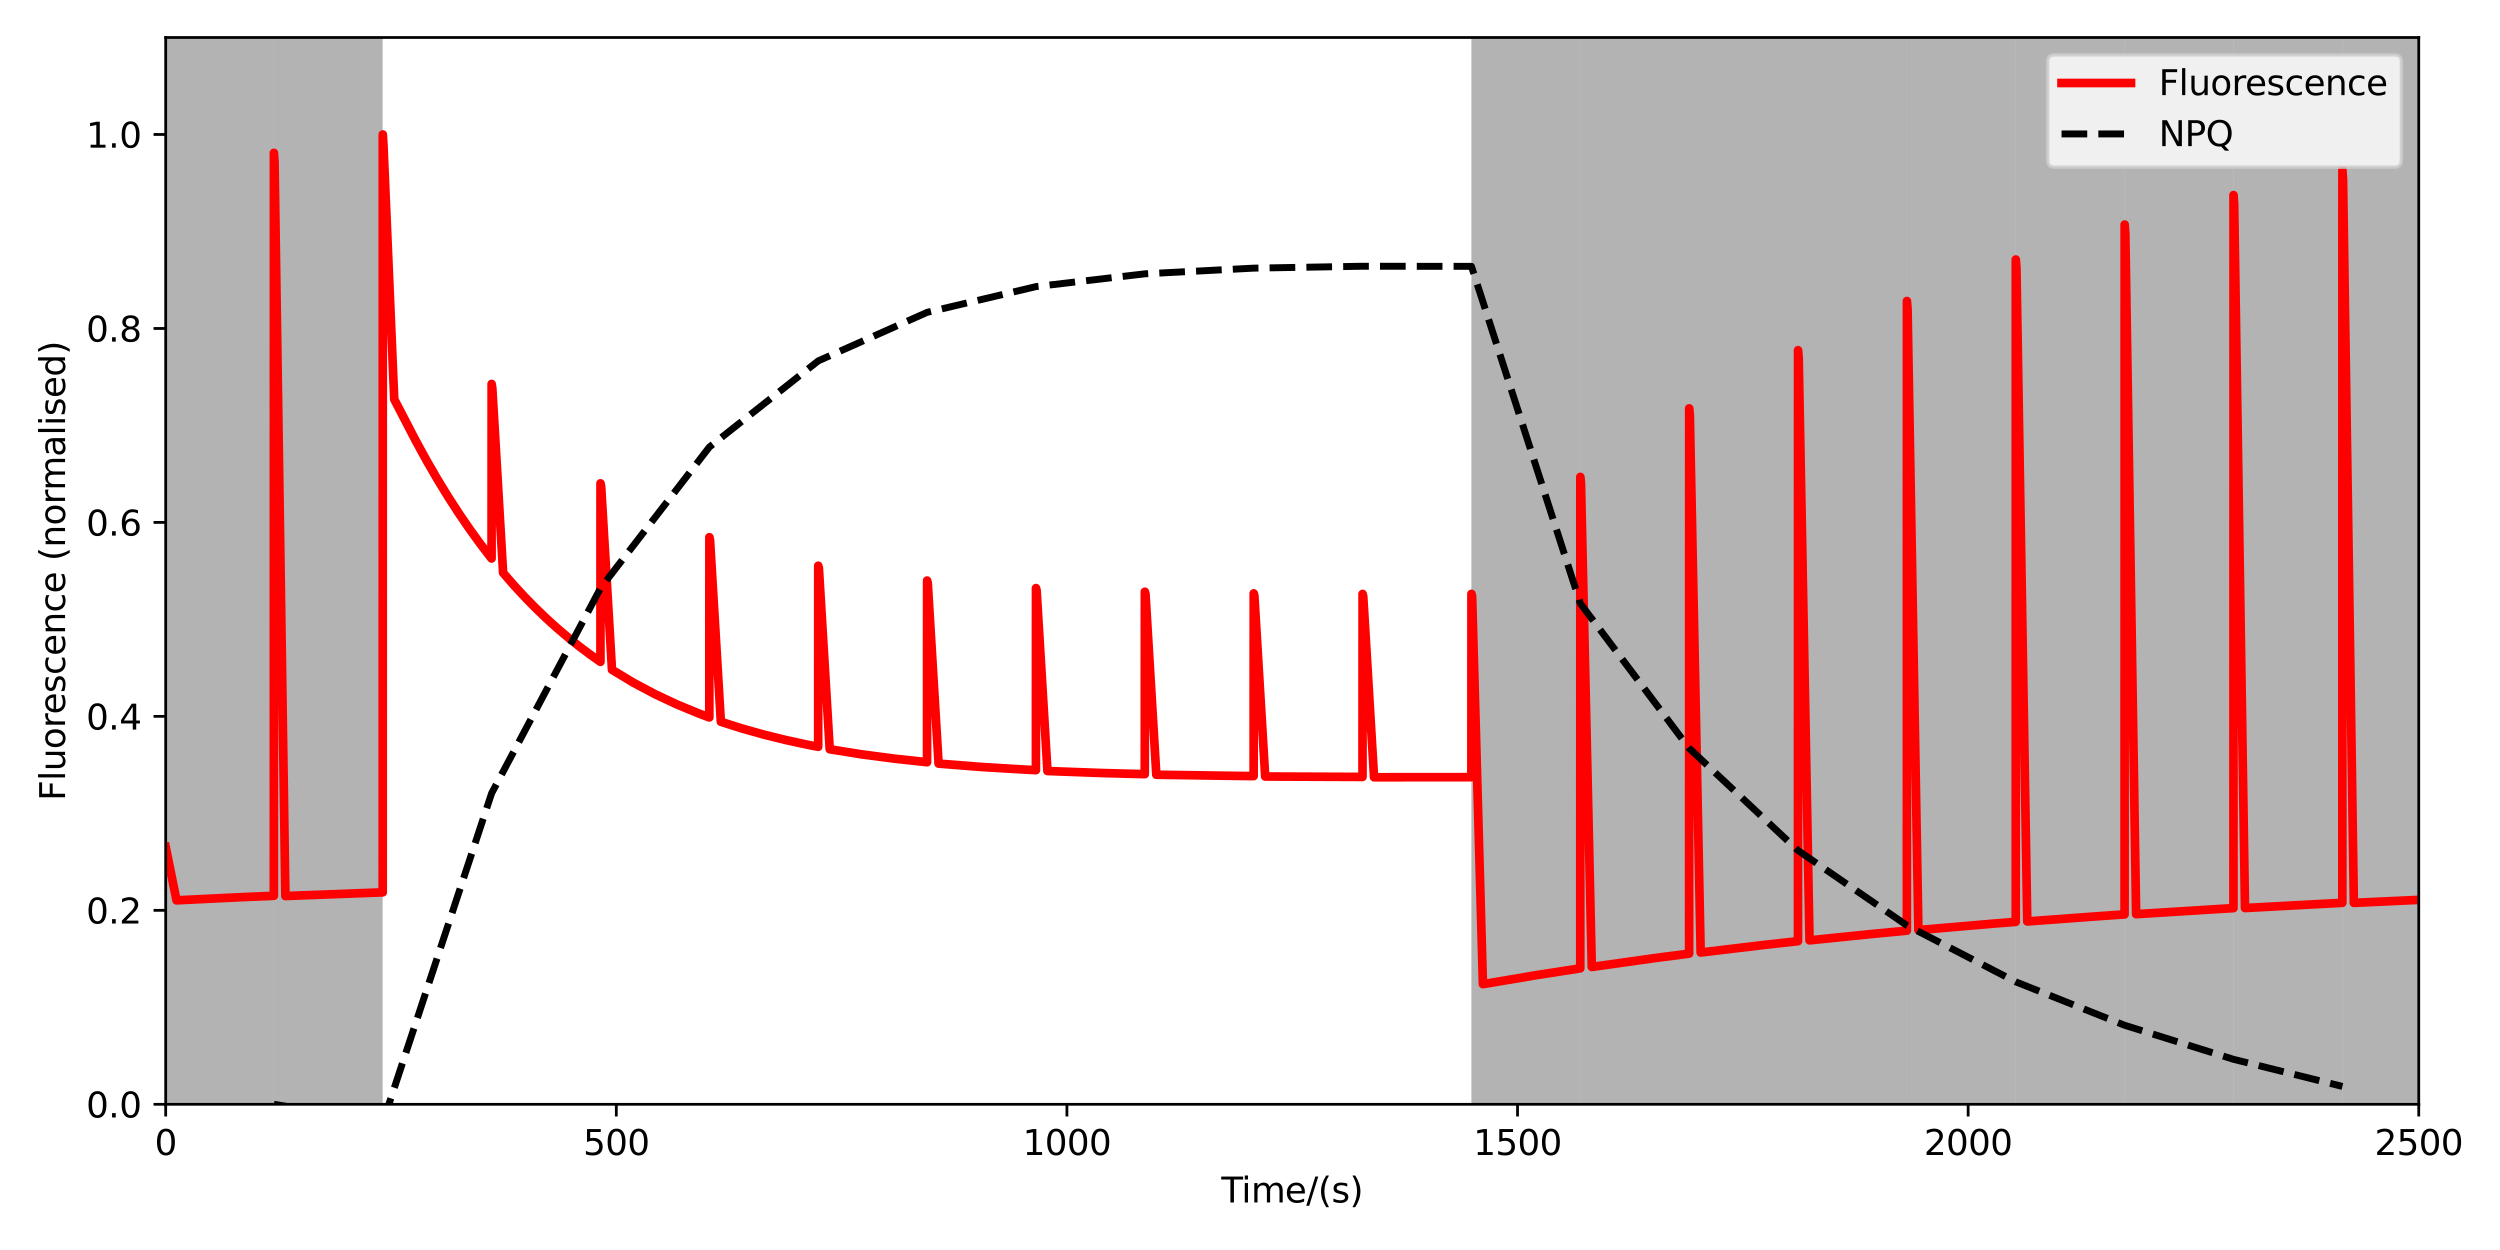 <?xml version="1.0" encoding="utf-8" standalone="no"?>
<!DOCTYPE svg PUBLIC "-//W3C//DTD SVG 1.1//EN"
  "http://www.w3.org/Graphics/SVG/1.1/DTD/svg11.dtd">
<svg xmlns:xlink="http://www.w3.org/1999/xlink" width="720pt" height="360pt" viewBox="0 0 720 360" xmlns="http://www.w3.org/2000/svg" version="1.1">
 <defs>
  <style type="text/css">*{stroke-linejoin: round; stroke-linecap: butt}</style>
 </defs>
 <g id="figure_1">
  <g id="patch_1">
   <path d="M 0 360 
L 720 360 
L 720 0 
L 0 0 
z
" style="fill: #ffffff"/>
  </g>
  <g id="axes_1">
   <g id="patch_2">
    <path d="M 47.72 318.04 
L 696.6 318.04 
L 696.6 10.8 
L 47.72 10.8 
z
" style="fill: #ffffff"/>
   </g>
   <g id="patch_3">
    <path d="M 47.72 318.04 
L 78.866 318.04 
L 78.866 10.8 
L 47.72 10.8 
z
" clip-path="url(#p8df9ce7c77)" style="opacity: 0.3"/>
   </g>
   <g id="patch_4">
    <path d="M 78.866 318.04 
L 110.22 318.04 
L 110.22 10.8 
L 78.866 10.8 
z
" clip-path="url(#p8df9ce7c77)" style="opacity: 0.3"/>
   </g>
   <g id="patch_5">
    <path d="M 110.22 318.04 
L 141.574 318.04 
L 141.574 10.8 
L 110.22 10.8 
z
" clip-path="url(#p8df9ce7c77)" style="fill: #ffffff; opacity: 0.3"/>
   </g>
   <g id="patch_6">
    <path d="M 141.574 318.04 
L 172.928 318.04 
L 172.928 10.8 
L 141.574 10.8 
z
" clip-path="url(#p8df9ce7c77)" style="fill: #ffffff; opacity: 0.3"/>
   </g>
   <g id="patch_7">
    <path d="M 172.928 318.04 
L 204.282 318.04 
L 204.282 10.8 
L 172.928 10.8 
z
" clip-path="url(#p8df9ce7c77)" style="fill: #ffffff; opacity: 0.3"/>
   </g>
   <g id="patch_8">
    <path d="M 204.282 318.04 
L 235.636 318.04 
L 235.636 10.8 
L 204.282 10.8 
z
" clip-path="url(#p8df9ce7c77)" style="fill: #ffffff; opacity: 0.3"/>
   </g>
   <g id="patch_9">
    <path d="M 235.636 318.04 
L 266.99 318.04 
L 266.99 10.8 
L 235.636 10.8 
z
" clip-path="url(#p8df9ce7c77)" style="fill: #ffffff; opacity: 0.3"/>
   </g>
   <g id="patch_10">
    <path d="M 266.99 318.04 
L 298.343 318.04 
L 298.343 10.8 
L 266.99 10.8 
z
" clip-path="url(#p8df9ce7c77)" style="fill: #ffffff; opacity: 0.3"/>
   </g>
   <g id="patch_11">
    <path d="M 298.343 318.04 
L 329.697 318.04 
L 329.697 10.8 
L 298.343 10.8 
z
" clip-path="url(#p8df9ce7c77)" style="fill: #ffffff; opacity: 0.3"/>
   </g>
   <g id="patch_12">
    <path d="M 329.697 318.04 
L 361.051 318.04 
L 361.051 10.8 
L 329.697 10.8 
z
" clip-path="url(#p8df9ce7c77)" style="fill: #ffffff; opacity: 0.3"/>
   </g>
   <g id="patch_13">
    <path d="M 361.051 318.04 
L 392.405 318.04 
L 392.405 10.8 
L 361.051 10.8 
z
" clip-path="url(#p8df9ce7c77)" style="fill: #ffffff; opacity: 0.3"/>
   </g>
   <g id="patch_14">
    <path d="M 392.405 318.04 
L 423.759 318.04 
L 423.759 10.8 
L 392.405 10.8 
z
" clip-path="url(#p8df9ce7c77)" style="fill: #ffffff; opacity: 0.3"/>
   </g>
   <g id="patch_15">
    <path d="M 423.759 318.04 
L 455.113 318.04 
L 455.113 10.8 
L 423.759 10.8 
z
" clip-path="url(#p8df9ce7c77)" style="opacity: 0.3"/>
   </g>
   <g id="patch_16">
    <path d="M 455.113 318.04 
L 486.467 318.04 
L 486.467 10.8 
L 455.113 10.8 
z
" clip-path="url(#p8df9ce7c77)" style="opacity: 0.3"/>
   </g>
   <g id="patch_17">
    <path d="M 486.467 318.04 
L 517.821 318.04 
L 517.821 10.8 
L 486.467 10.8 
z
" clip-path="url(#p8df9ce7c77)" style="opacity: 0.3"/>
   </g>
   <g id="patch_18">
    <path d="M 517.821 318.04 
L 549.174 318.04 
L 549.174 10.8 
L 517.821 10.8 
z
" clip-path="url(#p8df9ce7c77)" style="opacity: 0.3"/>
   </g>
   <g id="patch_19">
    <path d="M 549.174 318.04 
L 580.528 318.04 
L 580.528 10.8 
L 549.174 10.8 
z
" clip-path="url(#p8df9ce7c77)" style="opacity: 0.3"/>
   </g>
   <g id="patch_20">
    <path d="M 580.528 318.04 
L 611.882 318.04 
L 611.882 10.8 
L 580.528 10.8 
z
" clip-path="url(#p8df9ce7c77)" style="opacity: 0.3"/>
   </g>
   <g id="patch_21">
    <path d="M 611.882 318.04 
L 643.236 318.04 
L 643.236 10.8 
L 611.882 10.8 
z
" clip-path="url(#p8df9ce7c77)" style="opacity: 0.3"/>
   </g>
   <g id="patch_22">
    <path d="M 643.236 318.04 
L 674.59 318.04 
L 674.59 10.8 
L 643.236 10.8 
z
" clip-path="url(#p8df9ce7c77)" style="opacity: 0.3"/>
   </g>
   <g id="patch_23">
    <path d="M 674.59 318.04 
L 705.944 318.04 
L 705.944 10.8 
L 674.59 10.8 
z
" clip-path="url(#p8df9ce7c77)" style="opacity: 0.3"/>
   </g>
   <g id="matplotlib.axis_1">
    <g id="xtick_1">
     <g id="line2d_1">
      <defs>
       <path id="m6ea5d4d002" d="M 0 0 
L 0 3.5 
" style="stroke: #000000; stroke-width: 0.8"/>
      </defs>
      <g>
       <use xlink:href="#m6ea5d4d002" x="47.72" y="318.04" style="stroke: #000000; stroke-width: 0.8"/>
      </g>
     </g>
     <g id="text_1">
      <!-- 0 -->
      <g transform="translate(44.539 332.638) scale(0.1 -0.1)">
       <defs>
        <path id="DejaVuSans-30" d="M 2034 4250 
Q 1547 4250 1301 3770 
Q 1056 3291 1056 2328 
Q 1056 1369 1301 889 
Q 1547 409 2034 409 
Q 2525 409 2770 889 
Q 3016 1369 3016 2328 
Q 3016 3291 2770 3770 
Q 2525 4250 2034 4250 
z
M 2034 4750 
Q 2819 4750 3233 4129 
Q 3647 3509 3647 2328 
Q 3647 1150 3233 529 
Q 2819 -91 2034 -91 
Q 1250 -91 836 529 
Q 422 1150 422 2328 
Q 422 3509 836 4129 
Q 1250 4750 2034 4750 
z
" transform="scale(0.016)"/>
       </defs>
       <use xlink:href="#DejaVuSans-30"/>
      </g>
     </g>
    </g>
    <g id="xtick_2">
     <g id="line2d_2">
      <g>
       <use xlink:href="#m6ea5d4d002" x="177.496" y="318.04" style="stroke: #000000; stroke-width: 0.8"/>
      </g>
     </g>
     <g id="text_2">
      <!-- 500 -->
      <g transform="translate(167.952 332.638) scale(0.1 -0.1)">
       <defs>
        <path id="DejaVuSans-35" d="M 691 4666 
L 3169 4666 
L 3169 4134 
L 1269 4134 
L 1269 2991 
Q 1406 3038 1543 3061 
Q 1681 3084 1819 3084 
Q 2600 3084 3056 2656 
Q 3513 2228 3513 1497 
Q 3513 744 3044 326 
Q 2575 -91 1722 -91 
Q 1428 -91 1123 -41 
Q 819 9 494 109 
L 494 744 
Q 775 591 1075 516 
Q 1375 441 1709 441 
Q 2250 441 2565 725 
Q 2881 1009 2881 1497 
Q 2881 1984 2565 2268 
Q 2250 2553 1709 2553 
Q 1456 2553 1204 2497 
Q 953 2441 691 2322 
L 691 4666 
z
" transform="scale(0.016)"/>
       </defs>
       <use xlink:href="#DejaVuSans-35"/>
       <use xlink:href="#DejaVuSans-30" transform="translate(63.623 0)"/>
       <use xlink:href="#DejaVuSans-30" transform="translate(127.246 0)"/>
      </g>
     </g>
    </g>
    <g id="xtick_3">
     <g id="line2d_3">
      <g>
       <use xlink:href="#m6ea5d4d002" x="307.272" y="318.04" style="stroke: #000000; stroke-width: 0.8"/>
      </g>
     </g>
     <g id="text_3">
      <!-- 1000 -->
      <g transform="translate(294.547 332.638) scale(0.1 -0.1)">
       <defs>
        <path id="DejaVuSans-31" d="M 794 531 
L 1825 531 
L 1825 4091 
L 703 3866 
L 703 4441 
L 1819 4666 
L 2450 4666 
L 2450 531 
L 3481 531 
L 3481 0 
L 794 0 
L 794 531 
z
" transform="scale(0.016)"/>
       </defs>
       <use xlink:href="#DejaVuSans-31"/>
       <use xlink:href="#DejaVuSans-30" transform="translate(63.623 0)"/>
       <use xlink:href="#DejaVuSans-30" transform="translate(127.246 0)"/>
       <use xlink:href="#DejaVuSans-30" transform="translate(190.869 0)"/>
      </g>
     </g>
    </g>
    <g id="xtick_4">
     <g id="line2d_4">
      <g>
       <use xlink:href="#m6ea5d4d002" x="437.048" y="318.04" style="stroke: #000000; stroke-width: 0.8"/>
      </g>
     </g>
     <g id="text_4">
      <!-- 1500 -->
      <g transform="translate(424.323 332.638) scale(0.1 -0.1)">
       <use xlink:href="#DejaVuSans-31"/>
       <use xlink:href="#DejaVuSans-35" transform="translate(63.623 0)"/>
       <use xlink:href="#DejaVuSans-30" transform="translate(127.246 0)"/>
       <use xlink:href="#DejaVuSans-30" transform="translate(190.869 0)"/>
      </g>
     </g>
    </g>
    <g id="xtick_5">
     <g id="line2d_5">
      <g>
       <use xlink:href="#m6ea5d4d002" x="566.824" y="318.04" style="stroke: #000000; stroke-width: 0.8"/>
      </g>
     </g>
     <g id="text_5">
      <!-- 2000 -->
      <g transform="translate(554.099 332.638) scale(0.1 -0.1)">
       <defs>
        <path id="DejaVuSans-32" d="M 1228 531 
L 3431 531 
L 3431 0 
L 469 0 
L 469 531 
Q 828 903 1448 1529 
Q 2069 2156 2228 2338 
Q 2531 2678 2651 2914 
Q 2772 3150 2772 3378 
Q 2772 3750 2511 3984 
Q 2250 4219 1831 4219 
Q 1534 4219 1204 4116 
Q 875 4013 500 3803 
L 500 4441 
Q 881 4594 1212 4672 
Q 1544 4750 1819 4750 
Q 2544 4750 2975 4387 
Q 3406 4025 3406 3419 
Q 3406 3131 3298 2873 
Q 3191 2616 2906 2266 
Q 2828 2175 2409 1742 
Q 1991 1309 1228 531 
z
" transform="scale(0.016)"/>
       </defs>
       <use xlink:href="#DejaVuSans-32"/>
       <use xlink:href="#DejaVuSans-30" transform="translate(63.623 0)"/>
       <use xlink:href="#DejaVuSans-30" transform="translate(127.246 0)"/>
       <use xlink:href="#DejaVuSans-30" transform="translate(190.869 0)"/>
      </g>
     </g>
    </g>
    <g id="xtick_6">
     <g id="line2d_6">
      <g>
       <use xlink:href="#m6ea5d4d002" x="696.6" y="318.04" style="stroke: #000000; stroke-width: 0.8"/>
      </g>
     </g>
     <g id="text_6">
      <!-- 2500 -->
      <g transform="translate(683.875 332.638) scale(0.1 -0.1)">
       <use xlink:href="#DejaVuSans-32"/>
       <use xlink:href="#DejaVuSans-35" transform="translate(63.623 0)"/>
       <use xlink:href="#DejaVuSans-30" transform="translate(127.246 0)"/>
       <use xlink:href="#DejaVuSans-30" transform="translate(190.869 0)"/>
      </g>
     </g>
    </g>
    <g id="text_7">
     <!-- Time/(s) -->
     <g transform="translate(351.736 346.317) scale(0.1 -0.1)">
      <defs>
       <path id="DejaVuSans-54" d="M -19 4666 
L 3928 4666 
L 3928 4134 
L 2272 4134 
L 2272 0 
L 1638 0 
L 1638 4134 
L -19 4134 
L -19 4666 
z
" transform="scale(0.016)"/>
       <path id="DejaVuSans-69" d="M 603 3500 
L 1178 3500 
L 1178 0 
L 603 0 
L 603 3500 
z
M 603 4863 
L 1178 4863 
L 1178 4134 
L 603 4134 
L 603 4863 
z
" transform="scale(0.016)"/>
       <path id="DejaVuSans-6d" d="M 3328 2828 
Q 3544 3216 3844 3400 
Q 4144 3584 4550 3584 
Q 5097 3584 5394 3201 
Q 5691 2819 5691 2113 
L 5691 0 
L 5113 0 
L 5113 2094 
Q 5113 2597 4934 2840 
Q 4756 3084 4391 3084 
Q 3944 3084 3684 2787 
Q 3425 2491 3425 1978 
L 3425 0 
L 2847 0 
L 2847 2094 
Q 2847 2600 2669 2842 
Q 2491 3084 2119 3084 
Q 1678 3084 1418 2786 
Q 1159 2488 1159 1978 
L 1159 0 
L 581 0 
L 581 3500 
L 1159 3500 
L 1159 2956 
Q 1356 3278 1631 3431 
Q 1906 3584 2284 3584 
Q 2666 3584 2933 3390 
Q 3200 3197 3328 2828 
z
" transform="scale(0.016)"/>
       <path id="DejaVuSans-65" d="M 3597 1894 
L 3597 1613 
L 953 1613 
Q 991 1019 1311 708 
Q 1631 397 2203 397 
Q 2534 397 2845 478 
Q 3156 559 3463 722 
L 3463 178 
Q 3153 47 2828 -22 
Q 2503 -91 2169 -91 
Q 1331 -91 842 396 
Q 353 884 353 1716 
Q 353 2575 817 3079 
Q 1281 3584 2069 3584 
Q 2775 3584 3186 3129 
Q 3597 2675 3597 1894 
z
M 3022 2063 
Q 3016 2534 2758 2815 
Q 2500 3097 2075 3097 
Q 1594 3097 1305 2825 
Q 1016 2553 972 2059 
L 3022 2063 
z
" transform="scale(0.016)"/>
       <path id="DejaVuSans-2f" d="M 1625 4666 
L 2156 4666 
L 531 -594 
L 0 -594 
L 1625 4666 
z
" transform="scale(0.016)"/>
       <path id="DejaVuSans-28" d="M 1984 4856 
Q 1566 4138 1362 3434 
Q 1159 2731 1159 2009 
Q 1159 1288 1364 580 
Q 1569 -128 1984 -844 
L 1484 -844 
Q 1016 -109 783 600 
Q 550 1309 550 2009 
Q 550 2706 781 3412 
Q 1013 4119 1484 4856 
L 1984 4856 
z
" transform="scale(0.016)"/>
       <path id="DejaVuSans-73" d="M 2834 3397 
L 2834 2853 
Q 2591 2978 2328 3040 
Q 2066 3103 1784 3103 
Q 1356 3103 1142 2972 
Q 928 2841 928 2578 
Q 928 2378 1081 2264 
Q 1234 2150 1697 2047 
L 1894 2003 
Q 2506 1872 2764 1633 
Q 3022 1394 3022 966 
Q 3022 478 2636 193 
Q 2250 -91 1575 -91 
Q 1294 -91 989 -36 
Q 684 19 347 128 
L 347 722 
Q 666 556 975 473 
Q 1284 391 1588 391 
Q 1994 391 2212 530 
Q 2431 669 2431 922 
Q 2431 1156 2273 1281 
Q 2116 1406 1581 1522 
L 1381 1569 
Q 847 1681 609 1914 
Q 372 2147 372 2553 
Q 372 3047 722 3315 
Q 1072 3584 1716 3584 
Q 2034 3584 2315 3537 
Q 2597 3491 2834 3397 
z
" transform="scale(0.016)"/>
       <path id="DejaVuSans-29" d="M 513 4856 
L 1013 4856 
Q 1481 4119 1714 3412 
Q 1947 2706 1947 2009 
Q 1947 1309 1714 600 
Q 1481 -109 1013 -844 
L 513 -844 
Q 928 -128 1133 580 
Q 1338 1288 1338 2009 
Q 1338 2731 1133 3434 
Q 928 4138 513 4856 
z
" transform="scale(0.016)"/>
      </defs>
      <use xlink:href="#DejaVuSans-54"/>
      <use xlink:href="#DejaVuSans-69" transform="translate(57.959 0)"/>
      <use xlink:href="#DejaVuSans-6d" transform="translate(85.742 0)"/>
      <use xlink:href="#DejaVuSans-65" transform="translate(183.154 0)"/>
      <use xlink:href="#DejaVuSans-2f" transform="translate(244.678 0)"/>
      <use xlink:href="#DejaVuSans-28" transform="translate(278.369 0)"/>
      <use xlink:href="#DejaVuSans-73" transform="translate(317.383 0)"/>
      <use xlink:href="#DejaVuSans-29" transform="translate(369.482 0)"/>
     </g>
    </g>
   </g>
   <g id="matplotlib.axis_2">
    <g id="ytick_1">
     <g id="line2d_7">
      <defs>
       <path id="m0303aa29c0" d="M 0 0 
L -3.5 0 
" style="stroke: #000000; stroke-width: 0.8"/>
      </defs>
      <g>
       <use xlink:href="#m0303aa29c0" x="47.72" y="318.04" style="stroke: #000000; stroke-width: 0.8"/>
      </g>
     </g>
     <g id="text_8">
      <!-- 0.0 -->
      <g transform="translate(24.817 321.839) scale(0.1 -0.1)">
       <defs>
        <path id="DejaVuSans-2e" d="M 684 794 
L 1344 794 
L 1344 0 
L 684 0 
L 684 794 
z
" transform="scale(0.016)"/>
       </defs>
       <use xlink:href="#DejaVuSans-30"/>
       <use xlink:href="#DejaVuSans-2e" transform="translate(63.623 0)"/>
       <use xlink:href="#DejaVuSans-30" transform="translate(95.41 0)"/>
      </g>
     </g>
    </g>
    <g id="ytick_2">
     <g id="line2d_8">
      <g>
       <use xlink:href="#m0303aa29c0" x="47.72" y="262.178" style="stroke: #000000; stroke-width: 0.8"/>
      </g>
     </g>
     <g id="text_9">
      <!-- 0.2 -->
      <g transform="translate(24.817 265.977) scale(0.1 -0.1)">
       <use xlink:href="#DejaVuSans-30"/>
       <use xlink:href="#DejaVuSans-2e" transform="translate(63.623 0)"/>
       <use xlink:href="#DejaVuSans-32" transform="translate(95.41 0)"/>
      </g>
     </g>
    </g>
    <g id="ytick_3">
     <g id="line2d_9">
      <g>
       <use xlink:href="#m0303aa29c0" x="47.72" y="206.316" style="stroke: #000000; stroke-width: 0.8"/>
      </g>
     </g>
     <g id="text_10">
      <!-- 0.4 -->
      <g transform="translate(24.817 210.116) scale(0.1 -0.1)">
       <defs>
        <path id="DejaVuSans-34" d="M 2419 4116 
L 825 1625 
L 2419 1625 
L 2419 4116 
z
M 2253 4666 
L 3047 4666 
L 3047 1625 
L 3713 1625 
L 3713 1100 
L 3047 1100 
L 3047 0 
L 2419 0 
L 2419 1100 
L 313 1100 
L 313 1709 
L 2253 4666 
z
" transform="scale(0.016)"/>
       </defs>
       <use xlink:href="#DejaVuSans-30"/>
       <use xlink:href="#DejaVuSans-2e" transform="translate(63.623 0)"/>
       <use xlink:href="#DejaVuSans-34" transform="translate(95.41 0)"/>
      </g>
     </g>
    </g>
    <g id="ytick_4">
     <g id="line2d_10">
      <g>
       <use xlink:href="#m0303aa29c0" x="47.72" y="150.455" style="stroke: #000000; stroke-width: 0.8"/>
      </g>
     </g>
     <g id="text_11">
      <!-- 0.6 -->
      <g transform="translate(24.817 154.254) scale(0.1 -0.1)">
       <defs>
        <path id="DejaVuSans-36" d="M 2113 2584 
Q 1688 2584 1439 2293 
Q 1191 2003 1191 1497 
Q 1191 994 1439 701 
Q 1688 409 2113 409 
Q 2538 409 2786 701 
Q 3034 994 3034 1497 
Q 3034 2003 2786 2293 
Q 2538 2584 2113 2584 
z
M 3366 4563 
L 3366 3988 
Q 3128 4100 2886 4159 
Q 2644 4219 2406 4219 
Q 1781 4219 1451 3797 
Q 1122 3375 1075 2522 
Q 1259 2794 1537 2939 
Q 1816 3084 2150 3084 
Q 2853 3084 3261 2657 
Q 3669 2231 3669 1497 
Q 3669 778 3244 343 
Q 2819 -91 2113 -91 
Q 1303 -91 875 529 
Q 447 1150 447 2328 
Q 447 3434 972 4092 
Q 1497 4750 2381 4750 
Q 2619 4750 2861 4703 
Q 3103 4656 3366 4563 
z
" transform="scale(0.016)"/>
       </defs>
       <use xlink:href="#DejaVuSans-30"/>
       <use xlink:href="#DejaVuSans-2e" transform="translate(63.623 0)"/>
       <use xlink:href="#DejaVuSans-36" transform="translate(95.41 0)"/>
      </g>
     </g>
    </g>
    <g id="ytick_5">
     <g id="line2d_11">
      <g>
       <use xlink:href="#m0303aa29c0" x="47.72" y="94.593" style="stroke: #000000; stroke-width: 0.8"/>
      </g>
     </g>
     <g id="text_12">
      <!-- 0.8 -->
      <g transform="translate(24.817 98.392) scale(0.1 -0.1)">
       <defs>
        <path id="DejaVuSans-38" d="M 2034 2216 
Q 1584 2216 1326 1975 
Q 1069 1734 1069 1313 
Q 1069 891 1326 650 
Q 1584 409 2034 409 
Q 2484 409 2743 651 
Q 3003 894 3003 1313 
Q 3003 1734 2745 1975 
Q 2488 2216 2034 2216 
z
M 1403 2484 
Q 997 2584 770 2862 
Q 544 3141 544 3541 
Q 544 4100 942 4425 
Q 1341 4750 2034 4750 
Q 2731 4750 3128 4425 
Q 3525 4100 3525 3541 
Q 3525 3141 3298 2862 
Q 3072 2584 2669 2484 
Q 3125 2378 3379 2068 
Q 3634 1759 3634 1313 
Q 3634 634 3220 271 
Q 2806 -91 2034 -91 
Q 1263 -91 848 271 
Q 434 634 434 1313 
Q 434 1759 690 2068 
Q 947 2378 1403 2484 
z
M 1172 3481 
Q 1172 3119 1398 2916 
Q 1625 2713 2034 2713 
Q 2441 2713 2670 2916 
Q 2900 3119 2900 3481 
Q 2900 3844 2670 4047 
Q 2441 4250 2034 4250 
Q 1625 4250 1398 4047 
Q 1172 3844 1172 3481 
z
" transform="scale(0.016)"/>
       </defs>
       <use xlink:href="#DejaVuSans-30"/>
       <use xlink:href="#DejaVuSans-2e" transform="translate(63.623 0)"/>
       <use xlink:href="#DejaVuSans-38" transform="translate(95.41 0)"/>
      </g>
     </g>
    </g>
    <g id="ytick_6">
     <g id="line2d_12">
      <g>
       <use xlink:href="#m0303aa29c0" x="47.72" y="38.731" style="stroke: #000000; stroke-width: 0.8"/>
      </g>
     </g>
     <g id="text_13">
      <!-- 1.0 -->
      <g transform="translate(24.817 42.53) scale(0.1 -0.1)">
       <use xlink:href="#DejaVuSans-31"/>
       <use xlink:href="#DejaVuSans-2e" transform="translate(63.623 0)"/>
       <use xlink:href="#DejaVuSans-30" transform="translate(95.41 0)"/>
      </g>
     </g>
    </g>
    <g id="text_14">
     <!-- Fluorescence (normalised) -->
     <g transform="translate(18.737 230.612) rotate(-90) scale(0.1 -0.1)">
      <defs>
       <path id="DejaVuSans-46" d="M 628 4666 
L 3309 4666 
L 3309 4134 
L 1259 4134 
L 1259 2759 
L 3109 2759 
L 3109 2228 
L 1259 2228 
L 1259 0 
L 628 0 
L 628 4666 
z
" transform="scale(0.016)"/>
       <path id="DejaVuSans-6c" d="M 603 4863 
L 1178 4863 
L 1178 0 
L 603 0 
L 603 4863 
z
" transform="scale(0.016)"/>
       <path id="DejaVuSans-75" d="M 544 1381 
L 544 3500 
L 1119 3500 
L 1119 1403 
Q 1119 906 1312 657 
Q 1506 409 1894 409 
Q 2359 409 2629 706 
Q 2900 1003 2900 1516 
L 2900 3500 
L 3475 3500 
L 3475 0 
L 2900 0 
L 2900 538 
Q 2691 219 2414 64 
Q 2138 -91 1772 -91 
Q 1169 -91 856 284 
Q 544 659 544 1381 
z
M 1991 3584 
L 1991 3584 
z
" transform="scale(0.016)"/>
       <path id="DejaVuSans-6f" d="M 1959 3097 
Q 1497 3097 1228 2736 
Q 959 2375 959 1747 
Q 959 1119 1226 758 
Q 1494 397 1959 397 
Q 2419 397 2687 759 
Q 2956 1122 2956 1747 
Q 2956 2369 2687 2733 
Q 2419 3097 1959 3097 
z
M 1959 3584 
Q 2709 3584 3137 3096 
Q 3566 2609 3566 1747 
Q 3566 888 3137 398 
Q 2709 -91 1959 -91 
Q 1206 -91 779 398 
Q 353 888 353 1747 
Q 353 2609 779 3096 
Q 1206 3584 1959 3584 
z
" transform="scale(0.016)"/>
       <path id="DejaVuSans-72" d="M 2631 2963 
Q 2534 3019 2420 3045 
Q 2306 3072 2169 3072 
Q 1681 3072 1420 2755 
Q 1159 2438 1159 1844 
L 1159 0 
L 581 0 
L 581 3500 
L 1159 3500 
L 1159 2956 
Q 1341 3275 1631 3429 
Q 1922 3584 2338 3584 
Q 2397 3584 2469 3576 
Q 2541 3569 2628 3553 
L 2631 2963 
z
" transform="scale(0.016)"/>
       <path id="DejaVuSans-63" d="M 3122 3366 
L 3122 2828 
Q 2878 2963 2633 3030 
Q 2388 3097 2138 3097 
Q 1578 3097 1268 2742 
Q 959 2388 959 1747 
Q 959 1106 1268 751 
Q 1578 397 2138 397 
Q 2388 397 2633 464 
Q 2878 531 3122 666 
L 3122 134 
Q 2881 22 2623 -34 
Q 2366 -91 2075 -91 
Q 1284 -91 818 406 
Q 353 903 353 1747 
Q 353 2603 823 3093 
Q 1294 3584 2113 3584 
Q 2378 3584 2631 3529 
Q 2884 3475 3122 3366 
z
" transform="scale(0.016)"/>
       <path id="DejaVuSans-6e" d="M 3513 2113 
L 3513 0 
L 2938 0 
L 2938 2094 
Q 2938 2591 2744 2837 
Q 2550 3084 2163 3084 
Q 1697 3084 1428 2787 
Q 1159 2491 1159 1978 
L 1159 0 
L 581 0 
L 581 3500 
L 1159 3500 
L 1159 2956 
Q 1366 3272 1645 3428 
Q 1925 3584 2291 3584 
Q 2894 3584 3203 3211 
Q 3513 2838 3513 2113 
z
" transform="scale(0.016)"/>
       <path id="DejaVuSans-20" transform="scale(0.016)"/>
       <path id="DejaVuSans-61" d="M 2194 1759 
Q 1497 1759 1228 1600 
Q 959 1441 959 1056 
Q 959 750 1161 570 
Q 1363 391 1709 391 
Q 2188 391 2477 730 
Q 2766 1069 2766 1631 
L 2766 1759 
L 2194 1759 
z
M 3341 1997 
L 3341 0 
L 2766 0 
L 2766 531 
Q 2569 213 2275 61 
Q 1981 -91 1556 -91 
Q 1019 -91 701 211 
Q 384 513 384 1019 
Q 384 1609 779 1909 
Q 1175 2209 1959 2209 
L 2766 2209 
L 2766 2266 
Q 2766 2663 2505 2880 
Q 2244 3097 1772 3097 
Q 1472 3097 1187 3025 
Q 903 2953 641 2809 
L 641 3341 
Q 956 3463 1253 3523 
Q 1550 3584 1831 3584 
Q 2591 3584 2966 3190 
Q 3341 2797 3341 1997 
z
" transform="scale(0.016)"/>
       <path id="DejaVuSans-64" d="M 2906 2969 
L 2906 4863 
L 3481 4863 
L 3481 0 
L 2906 0 
L 2906 525 
Q 2725 213 2448 61 
Q 2172 -91 1784 -91 
Q 1150 -91 751 415 
Q 353 922 353 1747 
Q 353 2572 751 3078 
Q 1150 3584 1784 3584 
Q 2172 3584 2448 3432 
Q 2725 3281 2906 2969 
z
M 947 1747 
Q 947 1113 1208 752 
Q 1469 391 1925 391 
Q 2381 391 2643 752 
Q 2906 1113 2906 1747 
Q 2906 2381 2643 2742 
Q 2381 3103 1925 3103 
Q 1469 3103 1208 2742 
Q 947 2381 947 1747 
z
" transform="scale(0.016)"/>
      </defs>
      <use xlink:href="#DejaVuSans-46"/>
      <use xlink:href="#DejaVuSans-6c" transform="translate(57.52 0)"/>
      <use xlink:href="#DejaVuSans-75" transform="translate(85.303 0)"/>
      <use xlink:href="#DejaVuSans-6f" transform="translate(148.682 0)"/>
      <use xlink:href="#DejaVuSans-72" transform="translate(209.863 0)"/>
      <use xlink:href="#DejaVuSans-65" transform="translate(248.727 0)"/>
      <use xlink:href="#DejaVuSans-73" transform="translate(310.25 0)"/>
      <use xlink:href="#DejaVuSans-63" transform="translate(362.35 0)"/>
      <use xlink:href="#DejaVuSans-65" transform="translate(417.33 0)"/>
      <use xlink:href="#DejaVuSans-6e" transform="translate(478.854 0)"/>
      <use xlink:href="#DejaVuSans-63" transform="translate(542.232 0)"/>
      <use xlink:href="#DejaVuSans-65" transform="translate(597.213 0)"/>
      <use xlink:href="#DejaVuSans-20" transform="translate(658.736 0)"/>
      <use xlink:href="#DejaVuSans-28" transform="translate(690.523 0)"/>
      <use xlink:href="#DejaVuSans-6e" transform="translate(729.537 0)"/>
      <use xlink:href="#DejaVuSans-6f" transform="translate(792.916 0)"/>
      <use xlink:href="#DejaVuSans-72" transform="translate(854.098 0)"/>
      <use xlink:href="#DejaVuSans-6d" transform="translate(893.461 0)"/>
      <use xlink:href="#DejaVuSans-61" transform="translate(990.873 0)"/>
      <use xlink:href="#DejaVuSans-6c" transform="translate(1052.152 0)"/>
      <use xlink:href="#DejaVuSans-69" transform="translate(1079.936 0)"/>
      <use xlink:href="#DejaVuSans-73" transform="translate(1107.719 0)"/>
      <use xlink:href="#DejaVuSans-65" transform="translate(1159.818 0)"/>
      <use xlink:href="#DejaVuSans-64" transform="translate(1221.342 0)"/>
      <use xlink:href="#DejaVuSans-29" transform="translate(1284.818 0)"/>
     </g>
    </g>
   </g>
   <g id="line2d_13">
    <path d="M 47.72 243.936 
L 50.835 259.297 
L 69.522 258.383 
L 78.866 257.993 
L 78.887 44.033 
L 78.991 45.578 
L 79.074 46.815 
L 82.189 258.053 
L 107.105 257.112 
L 110.22 257.005 
L 110.241 38.731 
L 110.345 40.31 
L 110.428 41.57 
L 113.542 115.015 
L 119.772 127.006 
L 122.886 132.691 
L 126.001 138.07 
L 129.116 143.157 
L 132.23 147.967 
L 135.345 152.511 
L 138.459 156.801 
L 141.574 160.849 
L 141.595 110.579 
L 141.699 111.28 
L 141.782 111.757 
L 144.896 164.977 
L 148.011 168.558 
L 151.126 171.933 
L 154.24 175.111 
L 157.355 178.104 
L 160.469 180.92 
L 163.584 183.57 
L 166.699 186.063 
L 169.813 188.407 
L 172.928 190.611 
L 172.949 139.208 
L 173.052 139.776 
L 173.136 140.169 
L 176.25 192.891 
L 182.479 196.643 
L 188.709 199.953 
L 194.938 202.873 
L 201.167 205.447 
L 204.282 206.617 
L 204.303 154.721 
L 204.406 155.21 
L 204.489 155.557 
L 207.604 207.867 
L 213.833 209.847 
L 220.063 211.589 
L 226.292 213.122 
L 232.521 214.471 
L 235.636 215.083 
L 235.656 162.933 
L 235.76 163.378 
L 235.843 163.698 
L 238.958 215.779 
L 248.302 217.273 
L 257.646 218.503 
L 266.99 219.514 
L 267.01 167.206 
L 267.114 167.626 
L 267.197 167.931 
L 270.312 219.916 
L 282.77 220.896 
L 295.229 221.645 
L 298.343 221.803 
L 298.364 169.377 
L 298.468 169.784 
L 298.551 170.082 
L 301.666 222.05 
L 317.239 222.625 
L 329.697 222.958 
L 329.718 170.432 
L 329.822 170.833 
L 329.905 171.127 
L 333.02 223.122 
L 357.937 223.483 
L 361.051 223.514 
L 361.072 170.898 
L 361.176 171.295 
L 361.259 171.587 
L 364.373 223.634 
L 392.405 223.752 
L 392.426 171.052 
L 392.53 171.448 
L 392.613 171.739 
L 395.727 223.849 
L 423.759 223.823 
L 423.78 171.042 
L 423.884 171.437 
L 423.967 171.728 
L 427.081 283.437 
L 442.654 280.812 
L 455.113 278.883 
L 455.134 137.349 
L 455.237 138.219 
L 455.32 139.109 
L 458.435 278.482 
L 477.123 275.856 
L 486.467 274.638 
L 486.487 117.607 
L 486.591 118.635 
L 486.674 119.598 
L 489.789 274.324 
L 508.477 272.09 
L 517.821 271.055 
L 517.841 100.862 
L 517.945 102.029 
L 518.028 103.06 
L 521.143 270.817 
L 539.831 268.915 
L 549.174 268.035 
L 549.195 86.697 
L 549.299 87.972 
L 549.382 89.059 
L 552.497 267.863 
L 574.299 265.987 
L 580.528 265.492 
L 580.549 74.75 
L 580.653 76.109 
L 580.736 77.243 
L 583.851 265.376 
L 605.653 263.773 
L 611.882 263.349 
L 611.903 64.678 
L 612.007 66.104 
L 612.09 67.276 
L 615.204 263.281 
L 640.121 261.723 
L 643.236 261.543 
L 643.257 56.178 
L 643.361 57.657 
L 643.444 58.862 
L 646.558 261.516 
L 671.475 260.173 
L 674.59 260.018 
L 674.611 48.996 
L 674.715 50.518 
L 674.798 51.749 
L 677.912 260.027 
L 705.944 258.727 
L 705.965 42.918 
L 706.068 44.476 
L 706.152 45.73 
L 706.152 45.73 
" clip-path="url(#p8df9ce7c77)" style="fill: none; stroke: #ff0000; stroke-width: 2.5; stroke-linecap: square"/>
   </g>
   <g id="line2d_14">
    <path d="M 78.887 318.04 
L 110.241 323.343 
L 141.595 228.448 
L 172.949 169.392 
L 204.303 128.742 
L 235.656 103.932 
L 267.01 89.955 
L 298.364 82.545 
L 329.718 78.863 
L 361.072 77.223 
L 392.426 76.679 
L 423.78 76.713 
L 455.134 173.795 
L 486.487 215.513 
L 517.841 244.953 
L 549.195 266.531 
L 580.549 282.776 
L 611.903 295.281 
L 643.257 305.086 
L 674.611 312.889 
" clip-path="url(#p8df9ce7c77)" style="fill: none; stroke-dasharray: 7.4,3.2; stroke-dashoffset: 0; stroke: #000000; stroke-width: 2"/>
   </g>
   <g id="patch_24">
    <path d="M 47.72 318.04 
L 47.72 10.8 
" style="fill: none; stroke: #000000; stroke-width: 0.8; stroke-linejoin: miter; stroke-linecap: square"/>
   </g>
   <g id="patch_25">
    <path d="M 696.6 318.04 
L 696.6 10.8 
" style="fill: none; stroke: #000000; stroke-width: 0.8; stroke-linejoin: miter; stroke-linecap: square"/>
   </g>
   <g id="patch_26">
    <path d="M 47.72 318.04 
L 696.6 318.04 
" style="fill: none; stroke: #000000; stroke-width: 0.8; stroke-linejoin: miter; stroke-linecap: square"/>
   </g>
   <g id="patch_27">
    <path d="M 47.72 10.8 
L 696.6 10.8 
" style="fill: none; stroke: #000000; stroke-width: 0.8; stroke-linejoin: miter; stroke-linecap: square"/>
   </g>
   <g id="legend_1">
    <g id="patch_28">
     <path d="M 591.725 48.156 
L 689.6 48.156 
Q 691.6 48.156 691.6 46.156 
L 691.6 17.8 
Q 691.6 15.8 689.6 15.8 
L 591.725 15.8 
Q 589.725 15.8 589.725 17.8 
L 589.725 46.156 
Q 589.725 48.156 591.725 48.156 
z
" style="fill: #ffffff; opacity: 0.8; stroke: #cccccc; stroke-linejoin: miter"/>
    </g>
    <g id="line2d_15">
     <path d="M 593.725 23.898 
L 603.725 23.898 
L 613.725 23.898 
" style="fill: none; stroke: #ff0000; stroke-width: 2.5; stroke-linecap: square"/>
    </g>
    <g id="text_15">
     <!-- Fluorescence -->
     <g transform="translate(621.725 27.398) scale(0.1 -0.1)">
      <use xlink:href="#DejaVuSans-46"/>
      <use xlink:href="#DejaVuSans-6c" transform="translate(57.52 0)"/>
      <use xlink:href="#DejaVuSans-75" transform="translate(85.303 0)"/>
      <use xlink:href="#DejaVuSans-6f" transform="translate(148.682 0)"/>
      <use xlink:href="#DejaVuSans-72" transform="translate(209.863 0)"/>
      <use xlink:href="#DejaVuSans-65" transform="translate(248.727 0)"/>
      <use xlink:href="#DejaVuSans-73" transform="translate(310.25 0)"/>
      <use xlink:href="#DejaVuSans-63" transform="translate(362.35 0)"/>
      <use xlink:href="#DejaVuSans-65" transform="translate(417.33 0)"/>
      <use xlink:href="#DejaVuSans-6e" transform="translate(478.854 0)"/>
      <use xlink:href="#DejaVuSans-63" transform="translate(542.232 0)"/>
      <use xlink:href="#DejaVuSans-65" transform="translate(597.213 0)"/>
     </g>
    </g>
    <g id="line2d_16">
     <path d="M 593.725 38.577 
L 603.725 38.577 
L 613.725 38.577 
" style="fill: none; stroke-dasharray: 7.4,3.2; stroke-dashoffset: 0; stroke: #000000; stroke-width: 2"/>
    </g>
    <g id="text_16">
     <!-- NPQ -->
     <g transform="translate(621.725 42.077) scale(0.1 -0.1)">
      <defs>
       <path id="DejaVuSans-4e" d="M 628 4666 
L 1478 4666 
L 3547 763 
L 3547 4666 
L 4159 4666 
L 4159 0 
L 3309 0 
L 1241 3903 
L 1241 0 
L 628 0 
L 628 4666 
z
" transform="scale(0.016)"/>
       <path id="DejaVuSans-50" d="M 1259 4147 
L 1259 2394 
L 2053 2394 
Q 2494 2394 2734 2622 
Q 2975 2850 2975 3272 
Q 2975 3691 2734 3919 
Q 2494 4147 2053 4147 
L 1259 4147 
z
M 628 4666 
L 2053 4666 
Q 2838 4666 3239 4311 
Q 3641 3956 3641 3272 
Q 3641 2581 3239 2228 
Q 2838 1875 2053 1875 
L 1259 1875 
L 1259 0 
L 628 0 
L 628 4666 
z
" transform="scale(0.016)"/>
       <path id="DejaVuSans-51" d="M 2522 4238 
Q 1834 4238 1429 3725 
Q 1025 3213 1025 2328 
Q 1025 1447 1429 934 
Q 1834 422 2522 422 
Q 3209 422 3611 934 
Q 4013 1447 4013 2328 
Q 4013 3213 3611 3725 
Q 3209 4238 2522 4238 
z
M 3406 84 
L 4238 -825 
L 3475 -825 
L 2784 -78 
Q 2681 -84 2626 -87 
Q 2572 -91 2522 -91 
Q 1538 -91 948 567 
Q 359 1225 359 2328 
Q 359 3434 948 4092 
Q 1538 4750 2522 4750 
Q 3503 4750 4090 4092 
Q 4678 3434 4678 2328 
Q 4678 1516 4351 937 
Q 4025 359 3406 84 
z
" transform="scale(0.016)"/>
      </defs>
      <use xlink:href="#DejaVuSans-4e"/>
      <use xlink:href="#DejaVuSans-50" transform="translate(74.805 0)"/>
      <use xlink:href="#DejaVuSans-51" transform="translate(135.107 0)"/>
     </g>
    </g>
   </g>
  </g>
 </g>
 <defs>
  <clipPath id="p8df9ce7c77">
   <rect x="47.72" y="10.8" width="648.88" height="307.24"/>
  </clipPath>
 </defs>
</svg>
